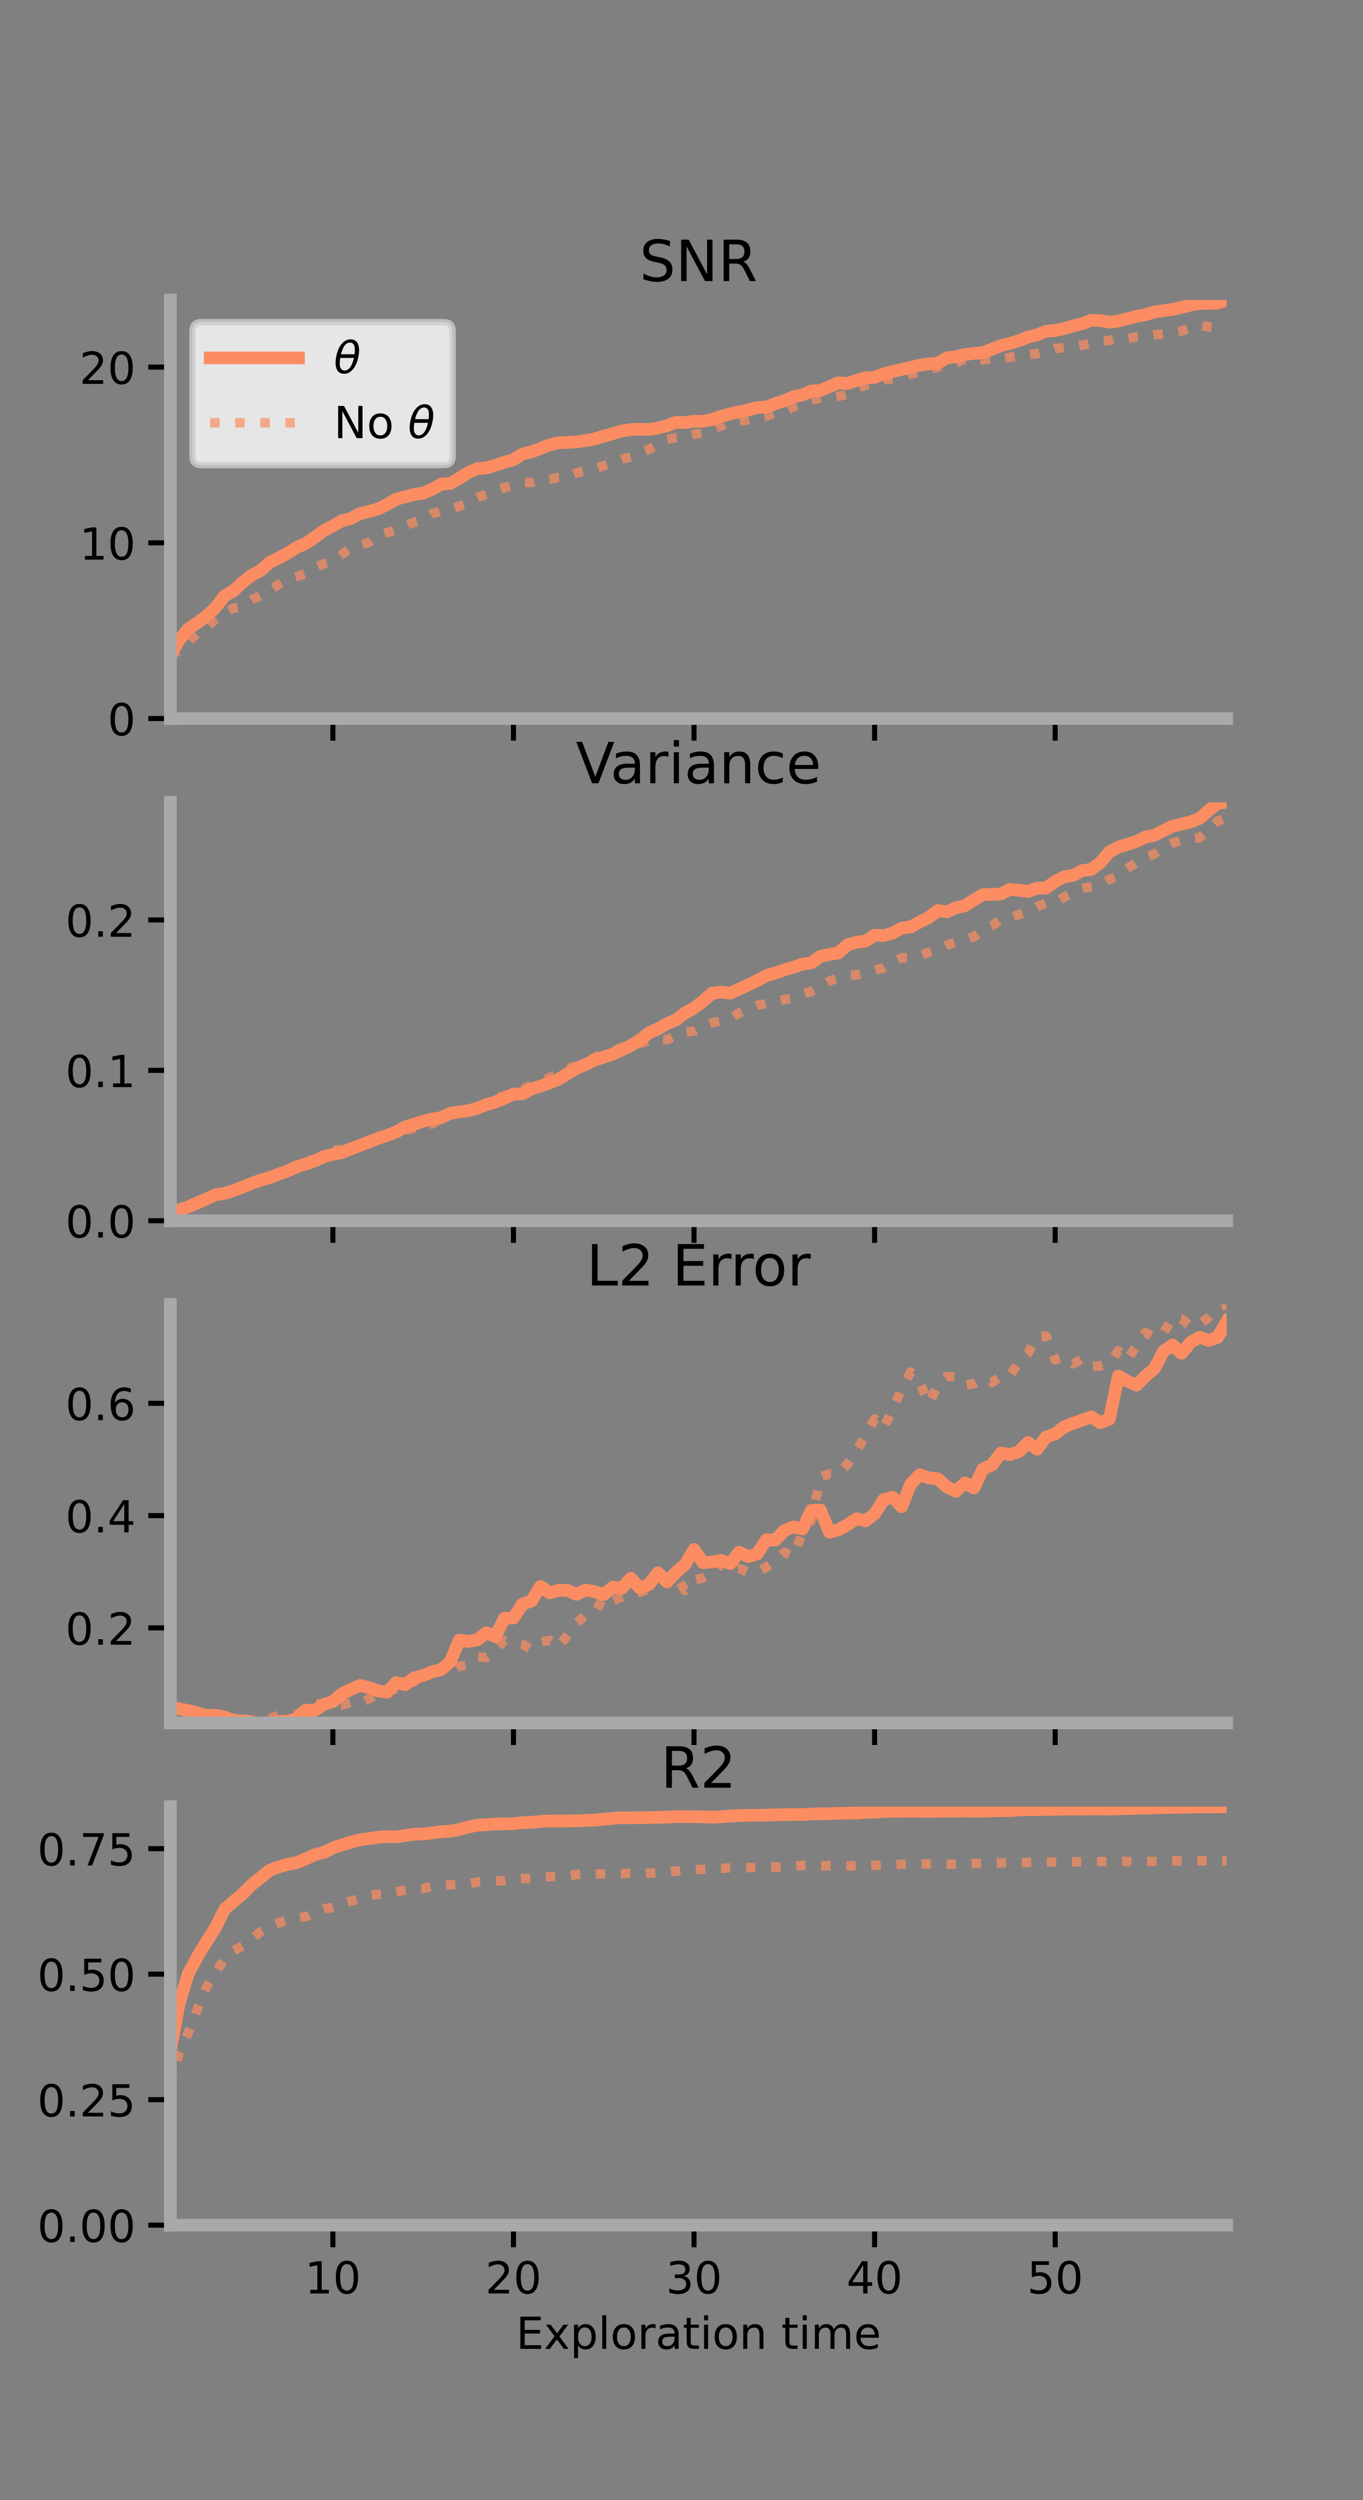 <?xml version="1.0" encoding="utf-8" standalone="no"?>
<!DOCTYPE svg PUBLIC "-//W3C//DTD SVG 1.1//EN"
  "http://www.w3.org/Graphics/SVG/1.1/DTD/svg11.dtd">
<!-- Created with matplotlib (https://matplotlib.org/) -->
<svg height="396pt" version="1.1" viewBox="0 0 216 396" width="216pt" xmlns="http://www.w3.org/2000/svg" xmlns:xlink="http://www.w3.org/1999/xlink">
 <rect x="0" y="0" width="216" height="396" fill="#808080" stroke="none"/>
 <defs>
  <style type="text/css">*{stroke-linecap:butt;stroke-linejoin:round;}</style>
 </defs>
 <g id="figure_1">
  <g id="patch_1">
   <path d="M 0 396 
L 216 396 
L 216 0 
L 0 0 
z
" style="fill:none;"/>
  </g>
  <g id="axes_1">
   <g id="patch_2">
    <path d="M 27 113.807 
L 194.4 113.807 
L 194.4 47.52 
L 27 47.52 
z
" style="fill:none;"/>
   </g>
   <g id="matplotlib.axis_1">
    <g id="xtick_1">
     <g id="line2d_1">
      <defs>
       <path d="M 0 0 
L 0 3.5 
" id="m8359ed1a16" style="stroke:#000000;stroke-width:0.8;"/>
      </defs>
      <g>
       <use style="stroke:#000000;stroke-width:0.8;" x="52.754" xlink:href="#m8359ed1a16" y="113.807"/>
      </g>
     </g>
    </g>
    <g id="xtick_2">
     <g id="line2d_2">
      <g>
       <use style="stroke:#000000;stroke-width:0.8;" x="81.369" xlink:href="#m8359ed1a16" y="113.807"/>
      </g>
     </g>
    </g>
    <g id="xtick_3">
     <g id="line2d_3">
      <g>
       <use style="stroke:#000000;stroke-width:0.8;" x="109.985" xlink:href="#m8359ed1a16" y="113.807"/>
      </g>
     </g>
    </g>
    <g id="xtick_4">
     <g id="line2d_4">
      <g>
       <use style="stroke:#000000;stroke-width:0.8;" x="138.6" xlink:href="#m8359ed1a16" y="113.807"/>
      </g>
     </g>
    </g>
    <g id="xtick_5">
     <g id="line2d_5">
      <g>
       <use style="stroke:#000000;stroke-width:0.8;" x="167.216" xlink:href="#m8359ed1a16" y="113.807"/>
      </g>
     </g>
    </g>
   </g>
   <g id="matplotlib.axis_2">
    <g id="ytick_1">
     <g id="line2d_6">
      <defs>
       <path d="M 0 0 
L -3.5 0 
" id="m754ce9cffb" style="stroke:#000000;stroke-width:0.8;"/>
      </defs>
      <g>
       <use style="stroke:#000000;stroke-width:0.8;" x="27" xlink:href="#m754ce9cffb" y="113.807"/>
      </g>
     </g>
     <g id="text_1">
      <!-- 0 -->
      <g transform="translate(17.046 116.466)scale(0.07 -0.07)">
       <defs>
        <path d="M 31.781 66.406 
Q 24.172 66.406 20.328 58.906 
Q 16.5 51.422 16.5 36.375 
Q 16.5 21.391 20.328 13.891 
Q 24.172 6.391 31.781 6.391 
Q 39.453 6.391 43.281 13.891 
Q 47.125 21.391 47.125 36.375 
Q 47.125 51.422 43.281 58.906 
Q 39.453 66.406 31.781 66.406 
z
M 31.781 74.219 
Q 44.047 74.219 50.516 64.516 
Q 56.984 54.828 56.984 36.375 
Q 56.984 17.969 50.516 8.266 
Q 44.047 -1.422 31.781 -1.422 
Q 19.531 -1.422 13.062 8.266 
Q 6.594 17.969 6.594 36.375 
Q 6.594 54.828 13.062 64.516 
Q 19.531 74.219 31.781 74.219 
z
" id="DejaVuSans-48"/>
       </defs>
       <use xlink:href="#DejaVuSans-48"/>
      </g>
     </g>
    </g>
    <g id="ytick_2">
     <g id="line2d_7">
      <g>
       <use style="stroke:#000000;stroke-width:0.8;" x="27" xlink:href="#m754ce9cffb" y="85.975"/>
      </g>
     </g>
     <g id="text_2">
      <!-- 10 -->
      <g transform="translate(12.592 88.634)scale(0.07 -0.07)">
       <defs>
        <path d="M 12.406 8.297 
L 28.516 8.297 
L 28.516 63.922 
L 10.984 60.406 
L 10.984 69.391 
L 28.422 72.906 
L 38.281 72.906 
L 38.281 8.297 
L 54.391 8.297 
L 54.391 0 
L 12.406 0 
z
" id="DejaVuSans-49"/>
       </defs>
       <use xlink:href="#DejaVuSans-49"/>
       <use x="63.623" xlink:href="#DejaVuSans-48"/>
      </g>
     </g>
    </g>
    <g id="ytick_3">
     <g id="line2d_8">
      <g>
       <use style="stroke:#000000;stroke-width:0.8;" x="27" xlink:href="#m754ce9cffb" y="58.143"/>
      </g>
     </g>
     <g id="text_3">
      <!-- 20 -->
      <g transform="translate(12.592 60.802)scale(0.07 -0.07)">
       <defs>
        <path d="M 19.188 8.297 
L 53.609 8.297 
L 53.609 0 
L 7.328 0 
L 7.328 8.297 
Q 12.938 14.109 22.625 23.891 
Q 32.328 33.688 34.812 36.531 
Q 39.547 41.844 41.422 45.531 
Q 43.312 49.219 43.312 52.781 
Q 43.312 58.594 39.234 62.25 
Q 35.156 65.922 28.609 65.922 
Q 23.969 65.922 18.812 64.312 
Q 13.672 62.703 7.812 59.422 
L 7.812 69.391 
Q 13.766 71.781 18.938 73 
Q 24.125 74.219 28.422 74.219 
Q 39.75 74.219 46.484 68.547 
Q 53.219 62.891 53.219 53.422 
Q 53.219 48.922 51.531 44.891 
Q 49.859 40.875 45.406 35.406 
Q 44.188 33.984 37.641 27.219 
Q 31.109 20.453 19.188 8.297 
z
" id="DejaVuSans-50"/>
       </defs>
       <use xlink:href="#DejaVuSans-50"/>
       <use x="63.623" xlink:href="#DejaVuSans-48"/>
      </g>
     </g>
    </g>
   </g>
   <g id="line2d_9">
    <path clip-path="url(#pb61bbe3cf4)" d="M 27 103.802 
L 28.431 101.343 
L 29.862 99.589 
L 31.292 98.637 
L 32.723 97.565 
L 34.154 96.25 
L 35.585 94.384 
L 37.015 93.563 
L 38.446 92.224 
L 39.877 91.12 
L 41.308 90.362 
L 42.739 89.077 
L 44.169 88.369 
L 45.6 87.611 
L 47.031 86.695 
L 48.462 86.086 
L 49.892 85.097 
L 51.323 84.039 
L 52.754 83.286 
L 54.185 82.488 
L 55.615 82.12 
L 57.046 81.348 
L 58.477 81.007 
L 59.908 80.606 
L 61.339 79.906 
L 62.769 79.069 
L 64.2 78.705 
L 65.631 78.297 
L 67.062 78.112 
L 68.492 77.496 
L 69.923 76.676 
L 71.354 76.575 
L 72.785 75.76 
L 74.215 74.845 
L 75.646 74.234 
L 77.077 74.125 
L 78.508 73.685 
L 79.938 73.22 
L 81.369 72.8 
L 82.8 71.913 
L 84.231 71.568 
L 85.661 71.021 
L 87.092 70.456 
L 88.523 70.127 
L 89.954 70.071 
L 91.385 69.987 
L 92.815 69.786 
L 94.246 69.519 
L 95.677 69.076 
L 97.108 68.68 
L 98.539 68.258 
L 99.969 68.043 
L 101.4 67.984 
L 102.831 68.039 
L 104.262 67.788 
L 105.692 67.431 
L 107.123 66.892 
L 108.554 66.927 
L 109.985 66.716 
L 111.415 66.723 
L 112.846 66.455 
L 114.277 65.942 
L 115.708 65.538 
L 117.138 65.237 
L 118.569 64.938 
L 120 64.542 
L 121.431 64.474 
L 122.861 63.938 
L 124.292 63.459 
L 125.723 62.849 
L 127.154 62.553 
L 128.585 61.927 
L 130.016 61.859 
L 131.446 61.234 
L 132.877 60.621 
L 134.308 60.746 
L 135.738 60.23 
L 137.169 59.834 
L 138.6 59.781 
L 140.031 59.209 
L 141.461 58.856 
L 142.892 58.51 
L 144.323 58.184 
L 145.754 57.843 
L 147.184 57.632 
L 148.615 57.531 
L 150.046 56.672 
L 151.477 56.515 
L 152.907 56.142 
L 154.338 55.971 
L 155.769 55.869 
L 157.2 55.307 
L 158.631 54.745 
L 160.061 54.385 
L 161.492 53.943 
L 162.923 53.385 
L 164.354 53.038 
L 165.784 52.462 
L 167.215 52.355 
L 168.646 52.053 
L 170.077 51.615 
L 171.507 51.26 
L 172.938 50.732 
L 174.369 50.77 
L 175.8 51.035 
L 177.231 50.84 
L 178.661 50.5 
L 180.092 50.094 
L 181.523 49.851 
L 182.954 49.404 
L 184.384 49.219 
L 185.815 49.006 
L 187.246 48.679 
L 188.677 48.325 
L 190.108 48.069 
L 191.538 48.059 
L 192.969 47.992 
L 194.4 47.52 
" style="fill:none;stroke:#fc8d62;stroke-linecap:square;stroke-width:2;"/>
   </g>
   <g id="line2d_10">
    <path clip-path="url(#pb61bbe3cf4)" d="M 27 104.011 
L 28.431 102.833 
L 29.862 101.774 
L 31.292 100.152 
L 32.723 99.377 
L 34.154 98.065 
L 35.585 96.942 
L 37.015 96.334 
L 38.446 96.04 
L 39.877 95.029 
L 41.308 94.298 
L 42.739 93.454 
L 44.169 92.549 
L 45.6 91.671 
L 47.031 91.306 
L 48.462 90.823 
L 49.892 89.905 
L 51.323 89.295 
L 52.754 88.883 
L 54.185 87.807 
L 55.615 86.779 
L 57.046 86.354 
L 58.477 85.907 
L 59.908 84.783 
L 61.339 84.365 
L 62.769 83.919 
L 64.2 83.294 
L 65.631 82.723 
L 67.062 82.35 
L 68.492 81.366 
L 69.923 80.964 
L 71.354 80.649 
L 72.785 80.174 
L 74.215 79.749 
L 75.646 78.797 
L 77.077 78.297 
L 78.508 77.652 
L 79.938 77.239 
L 81.369 76.85 
L 82.8 76.432 
L 84.231 76.419 
L 85.661 75.959 
L 87.092 75.899 
L 88.523 75.613 
L 89.954 75.556 
L 91.385 74.883 
L 92.815 74.634 
L 94.246 74.242 
L 95.677 73.75 
L 97.108 73.227 
L 98.539 72.703 
L 99.969 72.371 
L 101.4 71.73 
L 102.831 71.163 
L 104.262 70.346 
L 105.692 69.583 
L 107.123 69.337 
L 108.554 69.152 
L 109.985 68.8 
L 111.415 68.579 
L 112.846 68.112 
L 114.277 67.442 
L 115.708 66.815 
L 117.138 66.685 
L 118.569 66.513 
L 120 66.216 
L 121.431 65.909 
L 122.861 65.421 
L 124.292 65.117 
L 125.723 64.42 
L 127.154 63.98 
L 128.585 63.414 
L 130.016 63.019 
L 131.446 62.997 
L 132.877 62.786 
L 134.308 62.383 
L 135.738 61.547 
L 137.169 61 
L 138.6 60.711 
L 140.031 60.132 
L 141.461 60.082 
L 142.892 59.825 
L 144.323 59.278 
L 145.754 58.877 
L 147.184 58.534 
L 148.615 58.155 
L 150.046 57.816 
L 151.477 57.479 
L 152.907 56.913 
L 154.338 56.812 
L 155.769 57.008 
L 157.2 56.775 
L 158.631 56.935 
L 160.061 56.582 
L 161.492 56.335 
L 162.923 56.181 
L 164.354 55.996 
L 165.784 55.684 
L 167.215 55.198 
L 168.646 55.042 
L 170.077 54.969 
L 171.507 54.652 
L 172.938 54.413 
L 174.369 54.046 
L 175.8 53.926 
L 177.231 53.578 
L 178.661 53.636 
L 180.092 53.354 
L 181.523 53.309 
L 182.954 53.02 
L 184.384 52.882 
L 185.815 52.646 
L 187.246 52.421 
L 188.677 51.951 
L 190.108 51.523 
L 191.538 51.767 
L 192.969 51.857 
L 194.4 51.597 
" style="fill:none;stroke:#fc8d62;stroke-dasharray:1.5,2.475;stroke-dashoffset:0;stroke-opacity:0.7;stroke-width:1.5;"/>
   </g>
   <g id="patch_3">
    <path d="M 27 113.807 
L 27 47.52 
" style="fill:none;stroke:#a9a9a9;stroke-linecap:square;stroke-linejoin:miter;stroke-width:2;"/>
   </g>
   <g id="patch_4">
    <path d="M 194.4 113.807 
L 194.4 47.52 
" style="fill:none;"/>
   </g>
   <g id="patch_5">
    <path d="M 27 113.807 
L 194.4 113.807 
" style="fill:none;stroke:#a9a9a9;stroke-linecap:square;stroke-linejoin:miter;stroke-width:2;"/>
   </g>
   <g id="patch_6">
    <path d="M 27 47.52 
L 194.4 47.52 
" style="fill:none;"/>
   </g>
   <g id="text_4">
    <!-- SNR -->
    <g transform="translate(101.35 44.52)scale(0.09 -0.09)">
     <defs>
      <path d="M 53.516 70.516 
L 53.516 60.891 
Q 47.906 63.578 42.922 64.891 
Q 37.938 66.219 33.297 66.219 
Q 25.25 66.219 20.875 63.094 
Q 16.5 59.969 16.5 54.203 
Q 16.5 49.359 19.406 46.891 
Q 22.312 44.438 30.422 42.922 
L 36.375 41.703 
Q 47.406 39.594 52.656 34.297 
Q 57.906 29 57.906 20.125 
Q 57.906 9.516 50.797 4.047 
Q 43.703 -1.422 29.984 -1.422 
Q 24.812 -1.422 18.969 -0.25 
Q 13.141 0.922 6.891 3.219 
L 6.891 13.375 
Q 12.891 10.016 18.656 8.297 
Q 24.422 6.594 29.984 6.594 
Q 38.422 6.594 43.016 9.906 
Q 47.609 13.234 47.609 19.391 
Q 47.609 24.75 44.312 27.781 
Q 41.016 30.812 33.5 32.328 
L 27.484 33.5 
Q 16.453 35.688 11.516 40.375 
Q 6.594 45.062 6.594 53.422 
Q 6.594 63.094 13.406 68.656 
Q 20.219 74.219 32.172 74.219 
Q 37.312 74.219 42.625 73.281 
Q 47.953 72.359 53.516 70.516 
z
" id="DejaVuSans-83"/>
      <path d="M 9.812 72.906 
L 23.094 72.906 
L 55.422 11.922 
L 55.422 72.906 
L 64.984 72.906 
L 64.984 0 
L 51.703 0 
L 19.391 60.984 
L 19.391 0 
L 9.812 0 
z
" id="DejaVuSans-78"/>
      <path d="M 44.391 34.188 
Q 47.562 33.109 50.562 29.594 
Q 53.562 26.078 56.594 19.922 
L 66.609 0 
L 56 0 
L 46.688 18.703 
Q 43.062 26.031 39.672 28.422 
Q 36.281 30.812 30.422 30.812 
L 19.672 30.812 
L 19.672 0 
L 9.812 0 
L 9.812 72.906 
L 32.078 72.906 
Q 44.578 72.906 50.734 67.672 
Q 56.891 62.453 56.891 51.906 
Q 56.891 45.016 53.688 40.469 
Q 50.484 35.938 44.391 34.188 
z
M 19.672 64.797 
L 19.672 38.922 
L 32.078 38.922 
Q 39.203 38.922 42.844 42.219 
Q 46.484 45.516 46.484 51.906 
Q 46.484 58.297 42.844 61.547 
Q 39.203 64.797 32.078 64.797 
z
" id="DejaVuSans-82"/>
     </defs>
     <use xlink:href="#DejaVuSans-83"/>
     <use x="63.477" xlink:href="#DejaVuSans-78"/>
     <use x="138.281" xlink:href="#DejaVuSans-82"/>
    </g>
   </g>
   <g id="legend_1">
    <g id="patch_7">
     <path d="M 31.9 73.669 
L 70.33 73.669 
Q 71.73 73.669 71.73 72.269 
L 71.73 52.42 
Q 71.73 51.02 70.33 51.02 
L 31.9 51.02 
Q 30.5 51.02 30.5 52.42 
L 30.5 72.269 
Q 30.5 73.669 31.9 73.669 
z
" style="fill:#ffffff;opacity:0.8;stroke:#cccccc;stroke-linejoin:miter;"/>
    </g>
    <g id="line2d_11">
     <path d="M 33.3 56.689 
L 47.3 56.689 
" style="fill:none;stroke:#fc8d62;stroke-linecap:square;stroke-width:2;"/>
    </g>
    <g id="line2d_12"/>
    <g id="text_5">
     <!-- $\theta$ -->
     <g transform="translate(52.9 59.139)scale(0.07 -0.07)">
      <defs>
       <path d="M 45.516 34.672 
L 14.453 34.672 
Q 12.359 20.062 14.5 13.875 
Q 17.188 6.25 24.469 6.25 
Q 31.781 6.25 37.359 13.922 
Q 42.234 20.656 45.516 34.672 
z
M 47.016 42.969 
Q 48.344 56.844 46.625 61.719 
Q 43.953 69.438 36.766 69.438 
Q 29.297 69.438 23.828 61.812 
Q 19.531 55.672 16.156 42.969 
z
M 38.188 76.766 
Q 49.906 76.766 54.594 66.406 
Q 59.281 56.109 55.719 37.844 
Q 52.203 19.625 43.453 9.281 
Q 34.766 -1.125 23.047 -1.125 
Q 11.281 -1.125 6.641 9.281 
Q 2 19.625 5.516 37.844 
Q 9.078 56.109 17.719 66.406 
Q 26.422 76.766 38.188 76.766 
z
" id="DejaVuSans-Oblique-952"/>
      </defs>
      <use transform="translate(0 0.234)" xlink:href="#DejaVuSans-Oblique-952"/>
     </g>
    </g>
    <g id="line2d_13">
     <path d="M 33.3 66.964 
L 47.3 66.964 
" style="fill:none;stroke:#fc8d62;stroke-dasharray:1.5,2.475;stroke-dashoffset:0;stroke-opacity:0.7;stroke-width:1.5;"/>
    </g>
    <g id="line2d_14"/>
    <g id="text_6">
     <!-- No $\theta$ -->
     <g transform="translate(52.9 69.414)scale(0.07 -0.07)">
      <defs>
       <path d="M 30.609 48.391 
Q 23.391 48.391 19.188 42.75 
Q 14.984 37.109 14.984 27.297 
Q 14.984 17.484 19.156 11.844 
Q 23.344 6.203 30.609 6.203 
Q 37.797 6.203 41.984 11.859 
Q 46.188 17.531 46.188 27.297 
Q 46.188 37.016 41.984 42.703 
Q 37.797 48.391 30.609 48.391 
z
M 30.609 56 
Q 42.328 56 49.016 48.375 
Q 55.719 40.766 55.719 27.297 
Q 55.719 13.875 49.016 6.219 
Q 42.328 -1.422 30.609 -1.422 
Q 18.844 -1.422 12.172 6.219 
Q 5.516 13.875 5.516 27.297 
Q 5.516 40.766 12.172 48.375 
Q 18.844 56 30.609 56 
z
" id="DejaVuSans-111"/>
       <path id="DejaVuSans-32"/>
      </defs>
      <use transform="translate(0 0.234)" xlink:href="#DejaVuSans-78"/>
      <use transform="translate(74.805 0.234)" xlink:href="#DejaVuSans-111"/>
      <use transform="translate(135.986 0.234)" xlink:href="#DejaVuSans-32"/>
      <use transform="translate(167.773 0.234)" xlink:href="#DejaVuSans-Oblique-952"/>
     </g>
    </g>
   </g>
  </g>
  <g id="axes_2">
   <g id="patch_8">
    <path d="M 27 193.351 
L 194.4 193.351 
L 194.4 127.064 
L 27 127.064 
z
" style="fill:none;"/>
   </g>
   <g id="matplotlib.axis_3">
    <g id="xtick_6">
     <g id="line2d_15">
      <g>
       <use style="stroke:#000000;stroke-width:0.8;" x="52.754" xlink:href="#m8359ed1a16" y="193.351"/>
      </g>
     </g>
    </g>
    <g id="xtick_7">
     <g id="line2d_16">
      <g>
       <use style="stroke:#000000;stroke-width:0.8;" x="81.369" xlink:href="#m8359ed1a16" y="193.351"/>
      </g>
     </g>
    </g>
    <g id="xtick_8">
     <g id="line2d_17">
      <g>
       <use style="stroke:#000000;stroke-width:0.8;" x="109.985" xlink:href="#m8359ed1a16" y="193.351"/>
      </g>
     </g>
    </g>
    <g id="xtick_9">
     <g id="line2d_18">
      <g>
       <use style="stroke:#000000;stroke-width:0.8;" x="138.6" xlink:href="#m8359ed1a16" y="193.351"/>
      </g>
     </g>
    </g>
    <g id="xtick_10">
     <g id="line2d_19">
      <g>
       <use style="stroke:#000000;stroke-width:0.8;" x="167.216" xlink:href="#m8359ed1a16" y="193.351"/>
      </g>
     </g>
    </g>
   </g>
   <g id="matplotlib.axis_4">
    <g id="ytick_4">
     <g id="line2d_20">
      <g>
       <use style="stroke:#000000;stroke-width:0.8;" x="27" xlink:href="#m754ce9cffb" y="193.351"/>
      </g>
     </g>
     <g id="text_7">
      <!-- 0.0 -->
      <g transform="translate(10.368 196.011)scale(0.07 -0.07)">
       <defs>
        <path d="M 10.688 12.406 
L 21 12.406 
L 21 0 
L 10.688 0 
z
" id="DejaVuSans-46"/>
       </defs>
       <use xlink:href="#DejaVuSans-48"/>
       <use x="63.623" xlink:href="#DejaVuSans-46"/>
       <use x="95.41" xlink:href="#DejaVuSans-48"/>
      </g>
     </g>
    </g>
    <g id="ytick_5">
     <g id="line2d_21">
      <g>
       <use style="stroke:#000000;stroke-width:0.8;" x="27" xlink:href="#m754ce9cffb" y="169.53"/>
      </g>
     </g>
     <g id="text_8">
      <!-- 0.1 -->
      <g transform="translate(10.368 172.19)scale(0.07 -0.07)">
       <use xlink:href="#DejaVuSans-48"/>
       <use x="63.623" xlink:href="#DejaVuSans-46"/>
       <use x="95.41" xlink:href="#DejaVuSans-49"/>
      </g>
     </g>
    </g>
    <g id="ytick_6">
     <g id="line2d_22">
      <g>
       <use style="stroke:#000000;stroke-width:0.8;" x="27" xlink:href="#m754ce9cffb" y="145.709"/>
      </g>
     </g>
     <g id="text_9">
      <!-- 0.2 -->
      <g transform="translate(10.368 148.369)scale(0.07 -0.07)">
       <use xlink:href="#DejaVuSans-48"/>
       <use x="63.623" xlink:href="#DejaVuSans-46"/>
       <use x="95.41" xlink:href="#DejaVuSans-50"/>
      </g>
     </g>
    </g>
   </g>
   <g id="line2d_23">
    <path clip-path="url(#p74a02e0eb1)" d="M 27 192.206 
L 28.431 191.628 
L 29.862 191.137 
L 31.292 190.516 
L 32.723 189.893 
L 34.154 189.224 
L 35.585 189.012 
L 37.015 188.576 
L 38.446 188.006 
L 39.877 187.44 
L 41.308 186.915 
L 42.739 186.523 
L 44.169 185.977 
L 45.6 185.449 
L 47.031 184.82 
L 48.462 184.348 
L 49.892 183.869 
L 51.323 183.188 
L 52.754 182.842 
L 54.185 182.55 
L 55.615 181.948 
L 57.046 181.436 
L 58.477 180.859 
L 59.908 180.314 
L 61.339 179.834 
L 62.769 179.302 
L 64.2 178.499 
L 65.631 178.072 
L 67.062 177.583 
L 68.492 177.249 
L 69.923 177.013 
L 71.354 176.335 
L 72.785 176.115 
L 74.215 175.934 
L 75.646 175.53 
L 77.077 174.958 
L 78.508 174.544 
L 79.938 173.968 
L 81.369 173.291 
L 82.8 173.237 
L 84.231 172.471 
L 85.661 172.024 
L 87.092 171.517 
L 88.523 170.948 
L 89.954 170.037 
L 91.385 169.212 
L 92.815 168.603 
L 94.246 167.892 
L 95.677 167.441 
L 97.108 166.952 
L 98.539 166.286 
L 99.969 165.594 
L 101.4 164.765 
L 102.831 163.608 
L 104.262 162.943 
L 105.692 162.136 
L 107.123 161.538 
L 108.554 160.445 
L 109.985 159.666 
L 111.415 158.583 
L 112.846 157.297 
L 114.277 157.147 
L 115.708 157.297 
L 117.138 156.659 
L 118.569 156.011 
L 120 155.31 
L 121.431 154.536 
L 122.861 154.121 
L 124.292 153.617 
L 125.723 153.21 
L 127.154 152.712 
L 128.585 152.496 
L 130.016 151.461 
L 131.446 151.169 
L 132.877 150.924 
L 134.308 149.648 
L 135.738 149.244 
L 137.169 149.053 
L 138.6 148.11 
L 140.031 148.208 
L 141.461 147.776 
L 142.892 147.001 
L 144.323 146.819 
L 145.754 146.018 
L 147.184 145.32 
L 148.615 144.202 
L 150.046 144.429 
L 151.477 143.785 
L 152.907 143.458 
L 154.338 142.544 
L 155.769 141.689 
L 157.2 141.669 
L 158.631 141.582 
L 160.061 140.864 
L 161.492 141.016 
L 162.923 141.192 
L 164.354 140.668 
L 165.784 140.651 
L 167.215 139.612 
L 168.646 138.87 
L 170.077 138.645 
L 171.507 137.884 
L 172.938 137.717 
L 174.369 136.641 
L 175.8 134.926 
L 177.231 134.164 
L 178.661 133.737 
L 180.092 133.274 
L 181.523 132.588 
L 182.954 132.291 
L 184.384 131.556 
L 185.815 130.867 
L 187.246 130.533 
L 188.677 130.172 
L 190.108 129.633 
L 191.538 128.369 
L 192.969 127.222 
L 194.4 127.064 
" style="fill:none;stroke:#fc8d62;stroke-linecap:square;stroke-width:2;"/>
   </g>
   <g id="line2d_24">
    <path clip-path="url(#p74a02e0eb1)" d="M 27 192.184 
L 28.431 191.624 
L 29.862 190.996 
L 31.292 190.512 
L 32.723 190.048 
L 34.154 189.536 
L 35.585 189.011 
L 37.015 188.576 
L 38.446 187.852 
L 39.877 187.418 
L 41.308 186.933 
L 42.739 186.331 
L 44.169 185.85 
L 45.6 185.448 
L 47.031 184.7 
L 48.462 183.891 
L 49.892 183.644 
L 51.323 182.912 
L 52.754 182.183 
L 54.185 182.06 
L 55.615 181.588 
L 57.046 181.228 
L 58.477 180.788 
L 59.908 180.61 
L 61.339 179.815 
L 62.769 179.508 
L 64.2 179.048 
L 65.631 178.688 
L 67.062 178.018 
L 68.492 178.024 
L 69.923 177.192 
L 71.354 176.699 
L 72.785 176.149 
L 74.215 175.465 
L 75.646 175.3 
L 77.077 174.721 
L 78.508 173.957 
L 79.938 173.521 
L 81.369 173.003 
L 82.8 172.576 
L 84.231 171.848 
L 85.661 171.386 
L 87.092 170.658 
L 88.523 170 
L 89.954 169.156 
L 91.385 168.842 
L 92.815 168.292 
L 94.246 167.432 
L 95.677 166.928 
L 97.108 166.489 
L 98.539 165.898 
L 99.969 165.611 
L 101.4 165.266 
L 102.831 164.817 
L 104.262 164.566 
L 105.692 164.659 
L 107.123 164.098 
L 108.554 163.467 
L 109.985 163.326 
L 111.415 162.503 
L 112.846 162.003 
L 114.277 161.694 
L 115.708 161.388 
L 117.138 160.43 
L 118.569 159.811 
L 120 159.23 
L 121.431 158.975 
L 122.861 158.595 
L 124.292 158.321 
L 125.723 158.049 
L 127.154 157.49 
L 128.585 157.014 
L 130.016 156.306 
L 131.446 155.384 
L 132.877 154.875 
L 134.308 154.461 
L 135.738 154.42 
L 137.169 154.092 
L 138.6 153.657 
L 140.031 153.277 
L 141.461 152.332 
L 142.892 151.718 
L 144.323 151.683 
L 145.754 151.346 
L 147.184 150.826 
L 148.615 150.491 
L 150.046 149.703 
L 151.477 149.193 
L 152.907 148.921 
L 154.338 148.347 
L 155.769 147.254 
L 157.2 146.64 
L 158.631 145.609 
L 160.061 145.414 
L 161.492 144.846 
L 162.923 144.408 
L 164.354 143.581 
L 165.784 143.052 
L 167.215 142.954 
L 168.646 142.081 
L 170.077 141.354 
L 171.507 140.745 
L 172.938 140.425 
L 174.369 140.229 
L 175.8 139.274 
L 177.231 138.77 
L 178.661 137.545 
L 180.092 136.629 
L 181.523 135.801 
L 182.954 135.256 
L 184.384 134.166 
L 185.815 133.506 
L 187.246 133.11 
L 188.677 132.822 
L 190.108 132.691 
L 191.538 131.362 
L 192.969 130.057 
L 194.4 129.547 
" style="fill:none;stroke:#fc8d62;stroke-dasharray:1.5,2.475;stroke-dashoffset:0;stroke-opacity:0.7;stroke-width:1.5;"/>
   </g>
   <g id="patch_9">
    <path d="M 27 193.351 
L 27 127.064 
" style="fill:none;stroke:#a9a9a9;stroke-linecap:square;stroke-linejoin:miter;stroke-width:2;"/>
   </g>
   <g id="patch_10">
    <path d="M 194.4 193.351 
L 194.4 127.064 
" style="fill:none;"/>
   </g>
   <g id="patch_11">
    <path d="M 27 193.351 
L 194.4 193.351 
" style="fill:none;stroke:#a9a9a9;stroke-linecap:square;stroke-linejoin:miter;stroke-width:2;"/>
   </g>
   <g id="patch_12">
    <path d="M 27 127.064 
L 194.4 127.064 
" style="fill:none;"/>
   </g>
   <g id="text_10">
    <!-- Variance -->
    <g transform="translate(91.26 124.064)scale(0.09 -0.09)">
     <defs>
      <path d="M 28.609 0 
L 0.781 72.906 
L 11.078 72.906 
L 34.188 11.531 
L 57.328 72.906 
L 67.578 72.906 
L 39.797 0 
z
" id="DejaVuSans-86"/>
      <path d="M 34.281 27.484 
Q 23.391 27.484 19.188 25 
Q 14.984 22.516 14.984 16.5 
Q 14.984 11.719 18.141 8.906 
Q 21.297 6.109 26.703 6.109 
Q 34.188 6.109 38.703 11.406 
Q 43.219 16.703 43.219 25.484 
L 43.219 27.484 
z
M 52.203 31.203 
L 52.203 0 
L 43.219 0 
L 43.219 8.297 
Q 40.141 3.328 35.547 0.953 
Q 30.953 -1.422 24.312 -1.422 
Q 15.922 -1.422 10.953 3.297 
Q 6 8.016 6 15.922 
Q 6 25.141 12.172 29.828 
Q 18.359 34.516 30.609 34.516 
L 43.219 34.516 
L 43.219 35.406 
Q 43.219 41.609 39.141 45 
Q 35.062 48.391 27.688 48.391 
Q 23 48.391 18.547 47.266 
Q 14.109 46.141 10.016 43.891 
L 10.016 52.203 
Q 14.938 54.109 19.578 55.047 
Q 24.219 56 28.609 56 
Q 40.484 56 46.344 49.844 
Q 52.203 43.703 52.203 31.203 
z
" id="DejaVuSans-97"/>
      <path d="M 41.109 46.297 
Q 39.594 47.172 37.812 47.578 
Q 36.031 48 33.891 48 
Q 26.266 48 22.188 43.047 
Q 18.109 38.094 18.109 28.812 
L 18.109 0 
L 9.078 0 
L 9.078 54.688 
L 18.109 54.688 
L 18.109 46.188 
Q 20.953 51.172 25.484 53.578 
Q 30.031 56 36.531 56 
Q 37.453 56 38.578 55.875 
Q 39.703 55.766 41.062 55.516 
z
" id="DejaVuSans-114"/>
      <path d="M 9.422 54.688 
L 18.406 54.688 
L 18.406 0 
L 9.422 0 
z
M 9.422 75.984 
L 18.406 75.984 
L 18.406 64.594 
L 9.422 64.594 
z
" id="DejaVuSans-105"/>
      <path d="M 54.891 33.016 
L 54.891 0 
L 45.906 0 
L 45.906 32.719 
Q 45.906 40.484 42.875 44.328 
Q 39.844 48.188 33.797 48.188 
Q 26.516 48.188 22.312 43.547 
Q 18.109 38.922 18.109 30.906 
L 18.109 0 
L 9.078 0 
L 9.078 54.688 
L 18.109 54.688 
L 18.109 46.188 
Q 21.344 51.125 25.703 53.562 
Q 30.078 56 35.797 56 
Q 45.219 56 50.047 50.172 
Q 54.891 44.344 54.891 33.016 
z
" id="DejaVuSans-110"/>
      <path d="M 48.781 52.594 
L 48.781 44.188 
Q 44.969 46.297 41.141 47.344 
Q 37.312 48.391 33.406 48.391 
Q 24.656 48.391 19.812 42.844 
Q 14.984 37.312 14.984 27.297 
Q 14.984 17.281 19.812 11.734 
Q 24.656 6.203 33.406 6.203 
Q 37.312 6.203 41.141 7.25 
Q 44.969 8.297 48.781 10.406 
L 48.781 2.094 
Q 45.016 0.344 40.984 -0.531 
Q 36.969 -1.422 32.422 -1.422 
Q 20.062 -1.422 12.781 6.344 
Q 5.516 14.109 5.516 27.297 
Q 5.516 40.672 12.859 48.328 
Q 20.219 56 33.016 56 
Q 37.156 56 41.109 55.141 
Q 45.062 54.297 48.781 52.594 
z
" id="DejaVuSans-99"/>
      <path d="M 56.203 29.594 
L 56.203 25.203 
L 14.891 25.203 
Q 15.484 15.922 20.484 11.062 
Q 25.484 6.203 34.422 6.203 
Q 39.594 6.203 44.453 7.469 
Q 49.312 8.734 54.109 11.281 
L 54.109 2.781 
Q 49.266 0.734 44.188 -0.344 
Q 39.109 -1.422 33.891 -1.422 
Q 20.797 -1.422 13.156 6.188 
Q 5.516 13.812 5.516 26.812 
Q 5.516 40.234 12.766 48.109 
Q 20.016 56 32.328 56 
Q 43.359 56 49.781 48.891 
Q 56.203 41.797 56.203 29.594 
z
M 47.219 32.234 
Q 47.125 39.594 43.094 43.984 
Q 39.062 48.391 32.422 48.391 
Q 24.906 48.391 20.391 44.141 
Q 15.875 39.891 15.188 32.172 
z
" id="DejaVuSans-101"/>
     </defs>
     <use xlink:href="#DejaVuSans-86"/>
     <use x="60.658" xlink:href="#DejaVuSans-97"/>
     <use x="121.938" xlink:href="#DejaVuSans-114"/>
     <use x="163.051" xlink:href="#DejaVuSans-105"/>
     <use x="190.834" xlink:href="#DejaVuSans-97"/>
     <use x="252.113" xlink:href="#DejaVuSans-110"/>
     <use x="315.492" xlink:href="#DejaVuSans-99"/>
     <use x="370.473" xlink:href="#DejaVuSans-101"/>
    </g>
   </g>
  </g>
  <g id="axes_3">
   <g id="patch_13">
    <path d="M 27 272.896 
L 194.4 272.896 
L 194.4 206.609 
L 27 206.609 
z
" style="fill:none;"/>
   </g>
   <g id="matplotlib.axis_5">
    <g id="xtick_11">
     <g id="line2d_25">
      <g>
       <use style="stroke:#000000;stroke-width:0.8;" x="52.754" xlink:href="#m8359ed1a16" y="272.896"/>
      </g>
     </g>
    </g>
    <g id="xtick_12">
     <g id="line2d_26">
      <g>
       <use style="stroke:#000000;stroke-width:0.8;" x="81.369" xlink:href="#m8359ed1a16" y="272.896"/>
      </g>
     </g>
    </g>
    <g id="xtick_13">
     <g id="line2d_27">
      <g>
       <use style="stroke:#000000;stroke-width:0.8;" x="109.985" xlink:href="#m8359ed1a16" y="272.896"/>
      </g>
     </g>
    </g>
    <g id="xtick_14">
     <g id="line2d_28">
      <g>
       <use style="stroke:#000000;stroke-width:0.8;" x="138.6" xlink:href="#m8359ed1a16" y="272.896"/>
      </g>
     </g>
    </g>
    <g id="xtick_15">
     <g id="line2d_29">
      <g>
       <use style="stroke:#000000;stroke-width:0.8;" x="167.216" xlink:href="#m8359ed1a16" y="272.896"/>
      </g>
     </g>
    </g>
   </g>
   <g id="matplotlib.axis_6">
    <g id="ytick_7">
     <g id="line2d_30">
      <g>
       <use style="stroke:#000000;stroke-width:0.8;" x="27" xlink:href="#m754ce9cffb" y="257.84"/>
      </g>
     </g>
     <g id="text_11">
      <!-- 0.2 -->
      <g transform="translate(10.368 260.5)scale(0.07 -0.07)">
       <use xlink:href="#DejaVuSans-48"/>
       <use x="63.623" xlink:href="#DejaVuSans-46"/>
       <use x="95.41" xlink:href="#DejaVuSans-50"/>
      </g>
     </g>
    </g>
    <g id="ytick_8">
     <g id="line2d_31">
      <g>
       <use style="stroke:#000000;stroke-width:0.8;" x="27" xlink:href="#m754ce9cffb" y="240.056"/>
      </g>
     </g>
     <g id="text_12">
      <!-- 0.4 -->
      <g transform="translate(10.368 242.716)scale(0.07 -0.07)">
       <defs>
        <path d="M 37.797 64.312 
L 12.891 25.391 
L 37.797 25.391 
z
M 35.203 72.906 
L 47.609 72.906 
L 47.609 25.391 
L 58.016 25.391 
L 58.016 17.188 
L 47.609 17.188 
L 47.609 0 
L 37.797 0 
L 37.797 17.188 
L 4.891 17.188 
L 4.891 26.703 
z
" id="DejaVuSans-52"/>
       </defs>
       <use xlink:href="#DejaVuSans-48"/>
       <use x="63.623" xlink:href="#DejaVuSans-46"/>
       <use x="95.41" xlink:href="#DejaVuSans-52"/>
      </g>
     </g>
    </g>
    <g id="ytick_9">
     <g id="line2d_32">
      <g>
       <use style="stroke:#000000;stroke-width:0.8;" x="27" xlink:href="#m754ce9cffb" y="222.272"/>
      </g>
     </g>
     <g id="text_13">
      <!-- 0.6 -->
      <g transform="translate(10.368 224.931)scale(0.07 -0.07)">
       <defs>
        <path d="M 33.016 40.375 
Q 26.375 40.375 22.484 35.828 
Q 18.609 31.297 18.609 23.391 
Q 18.609 15.531 22.484 10.953 
Q 26.375 6.391 33.016 6.391 
Q 39.656 6.391 43.531 10.953 
Q 47.406 15.531 47.406 23.391 
Q 47.406 31.297 43.531 35.828 
Q 39.656 40.375 33.016 40.375 
z
M 52.594 71.297 
L 52.594 62.312 
Q 48.875 64.062 45.094 64.984 
Q 41.312 65.922 37.594 65.922 
Q 27.828 65.922 22.672 59.328 
Q 17.531 52.734 16.797 39.406 
Q 19.672 43.656 24.016 45.922 
Q 28.375 48.188 33.594 48.188 
Q 44.578 48.188 50.953 41.516 
Q 57.328 34.859 57.328 23.391 
Q 57.328 12.156 50.688 5.359 
Q 44.047 -1.422 33.016 -1.422 
Q 20.359 -1.422 13.672 8.266 
Q 6.984 17.969 6.984 36.375 
Q 6.984 53.656 15.188 63.938 
Q 23.391 74.219 37.203 74.219 
Q 40.922 74.219 44.703 73.484 
Q 48.484 72.75 52.594 71.297 
z
" id="DejaVuSans-54"/>
       </defs>
       <use xlink:href="#DejaVuSans-48"/>
       <use x="63.623" xlink:href="#DejaVuSans-46"/>
       <use x="95.41" xlink:href="#DejaVuSans-54"/>
      </g>
     </g>
    </g>
   </g>
   <g id="line2d_33">
    <path clip-path="url(#p3725f0623e)" d="M 27 270.35 
L 28.431 270.678 
L 29.862 270.935 
L 31.292 271.29 
L 32.723 271.737 
L 34.154 271.676 
L 35.585 271.971 
L 37.015 272.471 
L 38.446 272.568 
L 39.877 272.82 
L 41.308 272.896 
L 42.739 272.896 
L 44.169 272.668 
L 45.6 272.589 
L 47.031 272.25 
L 48.462 270.871 
L 49.892 270.892 
L 51.323 269.959 
L 52.754 269.509 
L 54.185 268.258 
L 55.615 267.577 
L 57.046 266.956 
L 58.477 267.301 
L 59.908 267.827 
L 61.339 268.03 
L 62.769 266.5 
L 64.2 266.845 
L 65.631 265.755 
L 67.062 265.382 
L 68.492 264.805 
L 69.923 264.431 
L 71.354 263.216 
L 72.785 259.783 
L 74.215 259.999 
L 75.646 259.738 
L 77.077 258.616 
L 78.508 259.204 
L 79.938 256.317 
L 81.369 256.272 
L 82.8 254.07 
L 84.231 253.569 
L 85.661 251.269 
L 87.092 252.298 
L 88.523 251.874 
L 89.954 251.913 
L 91.385 252.534 
L 92.815 251.84 
L 94.246 252.105 
L 95.677 252.556 
L 97.108 251.382 
L 98.539 251.574 
L 99.969 249.975 
L 101.4 251.507 
L 102.831 250.968 
L 104.262 249.107 
L 105.692 250.569 
L 107.123 249.044 
L 108.554 247.809 
L 109.985 245.41 
L 111.415 247.516 
L 112.846 247.4 
L 114.277 247.135 
L 115.708 247.665 
L 117.138 245.856 
L 118.569 246.545 
L 120 246.121 
L 121.431 243.898 
L 122.861 243.928 
L 124.292 242.443 
L 125.723 241.833 
L 127.154 242.184 
L 128.585 239.227 
L 130.016 239.177 
L 131.446 242.69 
L 132.877 242.3 
L 134.308 241.497 
L 135.738 240.558 
L 137.169 240.877 
L 138.6 239.785 
L 140.031 237.528 
L 141.461 237.159 
L 142.892 238.648 
L 144.323 235.047 
L 145.754 233.577 
L 147.184 234.082 
L 148.615 234.222 
L 150.046 235.515 
L 151.477 236.209 
L 152.907 234.88 
L 154.338 235.676 
L 155.769 232.672 
L 157.2 232.035 
L 158.631 230.133 
L 160.061 230.394 
L 161.492 229.904 
L 162.923 228.478 
L 164.354 229.551 
L 165.784 227.607 
L 167.215 227.126 
L 168.646 225.982 
L 170.077 225.429 
L 171.507 224.932 
L 172.938 224.426 
L 174.369 225.322 
L 175.8 224.792 
L 177.231 217.961 
L 178.661 218.754 
L 180.092 219.388 
L 181.523 217.973 
L 182.954 216.748 
L 184.384 214.035 
L 185.815 213.031 
L 187.246 214.357 
L 188.677 212.615 
L 190.108 211.799 
L 191.538 212.306 
L 192.969 211.818 
L 194.4 209.328 
" style="fill:none;stroke:#fc8d62;stroke-linecap:square;stroke-width:2;"/>
   </g>
   <g id="line2d_34">
    <path clip-path="url(#p3725f0623e)" d="M 27 270.279 
L 28.431 270.637 
L 29.862 270.811 
L 31.292 271.224 
L 32.723 271.557 
L 34.154 271.821 
L 35.585 272.021 
L 37.015 272.166 
L 38.446 272.278 
L 39.877 272.4 
L 41.308 272.416 
L 42.739 272.216 
L 44.169 271.682 
L 45.6 271.639 
L 47.031 271.529 
L 48.462 270.643 
L 49.892 269.826 
L 51.323 269.996 
L 52.754 270.006 
L 54.185 270.041 
L 55.615 269.641 
L 57.046 269.786 
L 58.477 269.077 
L 59.908 268.106 
L 61.339 267.937 
L 62.769 267.474 
L 64.2 267.139 
L 65.631 266.372 
L 67.062 265.308 
L 68.492 264.882 
L 69.923 264.765 
L 71.354 264.985 
L 72.785 263.933 
L 74.215 263.721 
L 75.646 262.482 
L 77.077 262.531 
L 78.508 261.322 
L 79.938 259.839 
L 81.369 260.168 
L 82.8 260.415 
L 84.231 261.283 
L 85.661 260.085 
L 87.092 259.806 
L 88.523 260.915 
L 89.954 258.974 
L 91.385 257.085 
L 92.815 255.804 
L 94.246 255.447 
L 95.677 252.914 
L 97.108 253.586 
L 98.539 252.934 
L 99.969 252.414 
L 101.4 252.194 
L 102.831 251.69 
L 104.262 250.867 
L 105.692 250 
L 107.123 249.597 
L 108.554 251.906 
L 109.985 250.261 
L 111.415 249.923 
L 112.846 249.28 
L 114.277 247.782 
L 115.708 248.976 
L 117.138 248.434 
L 118.569 249.041 
L 120 248.979 
L 121.431 248.215 
L 122.861 247.213 
L 124.292 245.86 
L 125.723 246.506 
L 127.154 242.719 
L 128.585 240.836 
L 130.016 233.947 
L 131.446 233.434 
L 132.877 233.527 
L 134.308 231.876 
L 135.738 229.774 
L 137.169 227.388 
L 138.6 224.75 
L 140.031 226.193 
L 141.461 223.233 
L 142.892 219.998 
L 144.323 217.301 
L 145.754 218.984 
L 147.184 222.278 
L 148.615 219.446 
L 150.046 218.044 
L 151.477 218.037 
L 152.907 219.377 
L 154.338 219.139 
L 155.769 218.372 
L 157.2 218.964 
L 158.631 217.994 
L 160.061 217.956 
L 161.492 215.55 
L 162.923 214.32 
L 164.354 211.656 
L 165.784 211.623 
L 167.215 215.356 
L 168.646 214.879 
L 170.077 216.015 
L 171.507 215.193 
L 172.938 216.47 
L 174.369 216.327 
L 175.8 215.974 
L 177.231 213.931 
L 178.661 215.424 
L 180.092 213.16 
L 181.523 211.059 
L 182.954 211.839 
L 184.384 211.181 
L 185.815 208.629 
L 187.246 208.894 
L 188.677 210.041 
L 190.108 209.8 
L 191.538 208.656 
L 192.969 207.132 
L 194.4 206.609 
" style="fill:none;stroke:#fc8d62;stroke-dasharray:1.5,2.475;stroke-dashoffset:0;stroke-opacity:0.7;stroke-width:1.5;"/>
   </g>
   <g id="patch_14">
    <path d="M 27 272.896 
L 27 206.609 
" style="fill:none;stroke:#a9a9a9;stroke-linecap:square;stroke-linejoin:miter;stroke-width:2;"/>
   </g>
   <g id="patch_15">
    <path d="M 194.4 272.896 
L 194.4 206.609 
" style="fill:none;"/>
   </g>
   <g id="patch_16">
    <path d="M 27 272.896 
L 194.4 272.896 
" style="fill:none;stroke:#a9a9a9;stroke-linecap:square;stroke-linejoin:miter;stroke-width:2;"/>
   </g>
   <g id="patch_17">
    <path d="M 27 206.609 
L 194.4 206.609 
" style="fill:none;"/>
   </g>
   <g id="text_14">
    <!-- L2 Error -->
    <g transform="translate(92.933 203.609)scale(0.09 -0.09)">
     <defs>
      <path d="M 9.812 72.906 
L 19.672 72.906 
L 19.672 8.297 
L 55.172 8.297 
L 55.172 0 
L 9.812 0 
z
" id="DejaVuSans-76"/>
      <path d="M 9.812 72.906 
L 55.906 72.906 
L 55.906 64.594 
L 19.672 64.594 
L 19.672 43.016 
L 54.391 43.016 
L 54.391 34.719 
L 19.672 34.719 
L 19.672 8.297 
L 56.781 8.297 
L 56.781 0 
L 9.812 0 
z
" id="DejaVuSans-69"/>
     </defs>
     <use xlink:href="#DejaVuSans-76"/>
     <use x="55.713" xlink:href="#DejaVuSans-50"/>
     <use x="119.336" xlink:href="#DejaVuSans-32"/>
     <use x="151.123" xlink:href="#DejaVuSans-69"/>
     <use x="214.307" xlink:href="#DejaVuSans-114"/>
     <use x="253.67" xlink:href="#DejaVuSans-114"/>
     <use x="292.533" xlink:href="#DejaVuSans-111"/>
     <use x="353.715" xlink:href="#DejaVuSans-114"/>
    </g>
   </g>
  </g>
  <g id="axes_4">
   <g id="patch_18">
    <path d="M 27 352.44 
L 194.4 352.44 
L 194.4 286.153 
L 27 286.153 
z
" style="fill:none;"/>
   </g>
   <g id="matplotlib.axis_7">
    <g id="xtick_16">
     <g id="line2d_35">
      <g>
       <use style="stroke:#000000;stroke-width:0.8;" x="52.754" xlink:href="#m8359ed1a16" y="352.44"/>
      </g>
     </g>
     <g id="text_15">
      <!-- 10 -->
      <g transform="translate(48.3 363.259)scale(0.07 -0.07)">
       <use xlink:href="#DejaVuSans-49"/>
       <use x="63.623" xlink:href="#DejaVuSans-48"/>
      </g>
     </g>
    </g>
    <g id="xtick_17">
     <g id="line2d_36">
      <g>
       <use style="stroke:#000000;stroke-width:0.8;" x="81.369" xlink:href="#m8359ed1a16" y="352.44"/>
      </g>
     </g>
     <g id="text_16">
      <!-- 20 -->
      <g transform="translate(76.916 363.259)scale(0.07 -0.07)">
       <use xlink:href="#DejaVuSans-50"/>
       <use x="63.623" xlink:href="#DejaVuSans-48"/>
      </g>
     </g>
    </g>
    <g id="xtick_18">
     <g id="line2d_37">
      <g>
       <use style="stroke:#000000;stroke-width:0.8;" x="109.985" xlink:href="#m8359ed1a16" y="352.44"/>
      </g>
     </g>
     <g id="text_17">
      <!-- 30 -->
      <g transform="translate(105.531 363.259)scale(0.07 -0.07)">
       <defs>
        <path d="M 40.578 39.312 
Q 47.656 37.797 51.625 33 
Q 55.609 28.219 55.609 21.188 
Q 55.609 10.406 48.188 4.484 
Q 40.766 -1.422 27.094 -1.422 
Q 22.516 -1.422 17.656 -0.516 
Q 12.797 0.391 7.625 2.203 
L 7.625 11.719 
Q 11.719 9.328 16.594 8.109 
Q 21.484 6.891 26.812 6.891 
Q 36.078 6.891 40.938 10.547 
Q 45.797 14.203 45.797 21.188 
Q 45.797 27.641 41.281 31.266 
Q 36.766 34.906 28.719 34.906 
L 20.219 34.906 
L 20.219 43.016 
L 29.109 43.016 
Q 36.375 43.016 40.234 45.922 
Q 44.094 48.828 44.094 54.297 
Q 44.094 59.906 40.109 62.906 
Q 36.141 65.922 28.719 65.922 
Q 24.656 65.922 20.016 65.031 
Q 15.375 64.156 9.812 62.312 
L 9.812 71.094 
Q 15.438 72.656 20.344 73.438 
Q 25.25 74.219 29.594 74.219 
Q 40.828 74.219 47.359 69.109 
Q 53.906 64.016 53.906 55.328 
Q 53.906 49.266 50.438 45.094 
Q 46.969 40.922 40.578 39.312 
z
" id="DejaVuSans-51"/>
       </defs>
       <use xlink:href="#DejaVuSans-51"/>
       <use x="63.623" xlink:href="#DejaVuSans-48"/>
      </g>
     </g>
    </g>
    <g id="xtick_19">
     <g id="line2d_38">
      <g>
       <use style="stroke:#000000;stroke-width:0.8;" x="138.6" xlink:href="#m8359ed1a16" y="352.44"/>
      </g>
     </g>
     <g id="text_18">
      <!-- 40 -->
      <g transform="translate(134.146 363.259)scale(0.07 -0.07)">
       <use xlink:href="#DejaVuSans-52"/>
       <use x="63.623" xlink:href="#DejaVuSans-48"/>
      </g>
     </g>
    </g>
    <g id="xtick_20">
     <g id="line2d_39">
      <g>
       <use style="stroke:#000000;stroke-width:0.8;" x="167.216" xlink:href="#m8359ed1a16" y="352.44"/>
      </g>
     </g>
     <g id="text_19">
      <!-- 50 -->
      <g transform="translate(162.762 363.259)scale(0.07 -0.07)">
       <defs>
        <path d="M 10.797 72.906 
L 49.516 72.906 
L 49.516 64.594 
L 19.828 64.594 
L 19.828 46.734 
Q 21.969 47.469 24.109 47.828 
Q 26.266 48.188 28.422 48.188 
Q 40.625 48.188 47.75 41.5 
Q 54.891 34.812 54.891 23.391 
Q 54.891 11.625 47.562 5.094 
Q 40.234 -1.422 26.906 -1.422 
Q 22.312 -1.422 17.547 -0.641 
Q 12.797 0.141 7.719 1.703 
L 7.719 11.625 
Q 12.109 9.234 16.797 8.062 
Q 21.484 6.891 26.703 6.891 
Q 35.156 6.891 40.078 11.328 
Q 45.016 15.766 45.016 23.391 
Q 45.016 31 40.078 35.438 
Q 35.156 39.891 26.703 39.891 
Q 22.75 39.891 18.812 39.016 
Q 14.891 38.141 10.797 36.281 
z
" id="DejaVuSans-53"/>
       </defs>
       <use xlink:href="#DejaVuSans-53"/>
       <use x="63.623" xlink:href="#DejaVuSans-48"/>
      </g>
     </g>
    </g>
    <g id="text_20">
     <!-- Exploration time -->
     <g transform="translate(81.774 372.034)scale(0.07 -0.07)">
      <defs>
       <path d="M 54.891 54.688 
L 35.109 28.078 
L 55.906 0 
L 45.312 0 
L 29.391 21.484 
L 13.484 0 
L 2.875 0 
L 24.125 28.609 
L 4.688 54.688 
L 15.281 54.688 
L 29.781 35.203 
L 44.281 54.688 
z
" id="DejaVuSans-120"/>
       <path d="M 18.109 8.203 
L 18.109 -20.797 
L 9.078 -20.797 
L 9.078 54.688 
L 18.109 54.688 
L 18.109 46.391 
Q 20.953 51.266 25.266 53.625 
Q 29.594 56 35.594 56 
Q 45.562 56 51.781 48.094 
Q 58.016 40.188 58.016 27.297 
Q 58.016 14.406 51.781 6.484 
Q 45.562 -1.422 35.594 -1.422 
Q 29.594 -1.422 25.266 0.953 
Q 20.953 3.328 18.109 8.203 
z
M 48.688 27.297 
Q 48.688 37.203 44.609 42.844 
Q 40.531 48.484 33.406 48.484 
Q 26.266 48.484 22.188 42.844 
Q 18.109 37.203 18.109 27.297 
Q 18.109 17.391 22.188 11.75 
Q 26.266 6.109 33.406 6.109 
Q 40.531 6.109 44.609 11.75 
Q 48.688 17.391 48.688 27.297 
z
" id="DejaVuSans-112"/>
       <path d="M 9.422 75.984 
L 18.406 75.984 
L 18.406 0 
L 9.422 0 
z
" id="DejaVuSans-108"/>
       <path d="M 18.312 70.219 
L 18.312 54.688 
L 36.812 54.688 
L 36.812 47.703 
L 18.312 47.703 
L 18.312 18.016 
Q 18.312 11.328 20.141 9.422 
Q 21.969 7.516 27.594 7.516 
L 36.812 7.516 
L 36.812 0 
L 27.594 0 
Q 17.188 0 13.234 3.875 
Q 9.281 7.766 9.281 18.016 
L 9.281 47.703 
L 2.688 47.703 
L 2.688 54.688 
L 9.281 54.688 
L 9.281 70.219 
z
" id="DejaVuSans-116"/>
       <path d="M 52 44.188 
Q 55.375 50.25 60.062 53.125 
Q 64.75 56 71.094 56 
Q 79.641 56 84.281 50.016 
Q 88.922 44.047 88.922 33.016 
L 88.922 0 
L 79.891 0 
L 79.891 32.719 
Q 79.891 40.578 77.094 44.375 
Q 74.312 48.188 68.609 48.188 
Q 61.625 48.188 57.562 43.547 
Q 53.516 38.922 53.516 30.906 
L 53.516 0 
L 44.484 0 
L 44.484 32.719 
Q 44.484 40.625 41.703 44.406 
Q 38.922 48.188 33.109 48.188 
Q 26.219 48.188 22.156 43.531 
Q 18.109 38.875 18.109 30.906 
L 18.109 0 
L 9.078 0 
L 9.078 54.688 
L 18.109 54.688 
L 18.109 46.188 
Q 21.188 51.219 25.484 53.609 
Q 29.781 56 35.688 56 
Q 41.656 56 45.828 52.969 
Q 50 49.953 52 44.188 
z
" id="DejaVuSans-109"/>
      </defs>
      <use xlink:href="#DejaVuSans-69"/>
      <use x="63.184" xlink:href="#DejaVuSans-120"/>
      <use x="122.363" xlink:href="#DejaVuSans-112"/>
      <use x="185.84" xlink:href="#DejaVuSans-108"/>
      <use x="213.623" xlink:href="#DejaVuSans-111"/>
      <use x="274.805" xlink:href="#DejaVuSans-114"/>
      <use x="315.918" xlink:href="#DejaVuSans-97"/>
      <use x="377.197" xlink:href="#DejaVuSans-116"/>
      <use x="416.406" xlink:href="#DejaVuSans-105"/>
      <use x="444.189" xlink:href="#DejaVuSans-111"/>
      <use x="505.371" xlink:href="#DejaVuSans-110"/>
      <use x="568.75" xlink:href="#DejaVuSans-32"/>
      <use x="600.537" xlink:href="#DejaVuSans-116"/>
      <use x="639.746" xlink:href="#DejaVuSans-105"/>
      <use x="667.529" xlink:href="#DejaVuSans-109"/>
      <use x="764.941" xlink:href="#DejaVuSans-101"/>
     </g>
    </g>
   </g>
   <g id="matplotlib.axis_8">
    <g id="ytick_10">
     <g id="line2d_40">
      <g>
       <use style="stroke:#000000;stroke-width:0.8;" x="27" xlink:href="#m754ce9cffb" y="352.44"/>
      </g>
     </g>
     <g id="text_21">
      <!-- 0.00 -->
      <g transform="translate(5.914 355.099)scale(0.07 -0.07)">
       <use xlink:href="#DejaVuSans-48"/>
       <use x="63.623" xlink:href="#DejaVuSans-46"/>
       <use x="95.41" xlink:href="#DejaVuSans-48"/>
       <use x="159.033" xlink:href="#DejaVuSans-48"/>
      </g>
     </g>
    </g>
    <g id="ytick_11">
     <g id="line2d_41">
      <g>
       <use style="stroke:#000000;stroke-width:0.8;" x="27" xlink:href="#m754ce9cffb" y="332.562"/>
      </g>
     </g>
     <g id="text_22">
      <!-- 0.25 -->
      <g transform="translate(5.914 335.222)scale(0.07 -0.07)">
       <use xlink:href="#DejaVuSans-48"/>
       <use x="63.623" xlink:href="#DejaVuSans-46"/>
       <use x="95.41" xlink:href="#DejaVuSans-50"/>
       <use x="159.033" xlink:href="#DejaVuSans-53"/>
      </g>
     </g>
    </g>
    <g id="ytick_12">
     <g id="line2d_42">
      <g>
       <use style="stroke:#000000;stroke-width:0.8;" x="27" xlink:href="#m754ce9cffb" y="312.685"/>
      </g>
     </g>
     <g id="text_23">
      <!-- 0.50 -->
      <g transform="translate(5.914 315.344)scale(0.07 -0.07)">
       <use xlink:href="#DejaVuSans-48"/>
       <use x="63.623" xlink:href="#DejaVuSans-46"/>
       <use x="95.41" xlink:href="#DejaVuSans-53"/>
       <use x="159.033" xlink:href="#DejaVuSans-48"/>
      </g>
     </g>
    </g>
    <g id="ytick_13">
     <g id="line2d_43">
      <g>
       <use style="stroke:#000000;stroke-width:0.8;" x="27" xlink:href="#m754ce9cffb" y="292.807"/>
      </g>
     </g>
     <g id="text_24">
      <!-- 0.75 -->
      <g transform="translate(5.914 295.467)scale(0.07 -0.07)">
       <defs>
        <path d="M 8.203 72.906 
L 55.078 72.906 
L 55.078 68.703 
L 28.609 0 
L 18.312 0 
L 43.219 64.594 
L 8.203 64.594 
z
" id="DejaVuSans-55"/>
       </defs>
       <use xlink:href="#DejaVuSans-48"/>
       <use x="63.623" xlink:href="#DejaVuSans-46"/>
       <use x="95.41" xlink:href="#DejaVuSans-55"/>
       <use x="159.033" xlink:href="#DejaVuSans-53"/>
      </g>
     </g>
    </g>
   </g>
   <g id="line2d_44">
    <path clip-path="url(#pe89dfe5bd5)" d="M 27 324.771 
L 28.431 317.149 
L 29.862 312.558 
L 31.292 309.912 
L 32.723 307.551 
L 34.154 305.321 
L 35.585 302.411 
L 37.015 301.174 
L 38.446 299.965 
L 39.877 298.537 
L 41.308 297.397 
L 42.739 296.222 
L 44.169 295.693 
L 45.6 295.282 
L 47.031 295.018 
L 48.462 294.418 
L 49.892 293.765 
L 51.323 293.402 
L 52.754 292.685 
L 54.185 292.222 
L 55.615 291.773 
L 57.046 291.404 
L 58.477 291.207 
L 59.908 291.011 
L 61.339 290.894 
L 62.769 290.936 
L 64.2 290.739 
L 65.631 290.51 
L 67.062 290.482 
L 68.492 290.321 
L 69.923 290.113 
L 71.354 290.033 
L 72.785 289.771 
L 74.215 289.369 
L 75.646 289.093 
L 77.077 289.007 
L 78.508 288.913 
L 79.938 288.881 
L 81.369 288.857 
L 82.8 288.687 
L 84.231 288.628 
L 85.661 288.5 
L 87.092 288.434 
L 88.523 288.416 
L 89.954 288.415 
L 91.385 288.405 
L 92.815 288.32 
L 94.246 288.283 
L 95.677 288.13 
L 97.108 288.008 
L 98.539 287.905 
L 99.969 287.933 
L 101.4 287.899 
L 102.831 287.886 
L 104.262 287.843 
L 105.692 287.812 
L 107.123 287.739 
L 108.554 287.737 
L 109.985 287.747 
L 111.415 287.769 
L 112.846 287.834 
L 114.277 287.751 
L 115.708 287.647 
L 117.138 287.559 
L 118.569 287.547 
L 120 287.513 
L 121.431 287.504 
L 122.861 287.446 
L 124.292 287.423 
L 125.723 287.388 
L 127.154 287.421 
L 128.585 287.312 
L 130.016 287.285 
L 131.446 287.269 
L 132.877 287.216 
L 134.308 287.175 
L 135.738 287.171 
L 137.169 287.049 
L 138.6 287.034 
L 140.031 286.925 
L 141.461 286.881 
L 142.892 286.893 
L 144.323 286.864 
L 145.754 286.892 
L 147.184 286.92 
L 148.615 286.868 
L 150.046 286.868 
L 151.477 286.852 
L 152.907 286.851 
L 154.338 286.868 
L 155.769 286.864 
L 157.2 286.831 
L 158.631 286.784 
L 160.061 286.78 
L 161.492 286.68 
L 162.923 286.641 
L 164.354 286.634 
L 165.784 286.601 
L 167.215 286.587 
L 168.646 286.548 
L 170.077 286.54 
L 171.507 286.552 
L 172.938 286.514 
L 174.369 286.528 
L 175.8 286.549 
L 177.231 286.492 
L 178.661 286.459 
L 180.092 286.42 
L 181.523 286.366 
L 182.954 286.356 
L 184.384 286.281 
L 185.815 286.28 
L 187.246 286.256 
L 188.677 286.225 
L 190.108 286.185 
L 191.538 286.195 
L 192.969 286.186 
L 194.4 286.153 
" style="fill:none;stroke:#fc8d62;stroke-linecap:square;stroke-width:2;"/>
   </g>
   <g id="line2d_45">
    <path clip-path="url(#pe89dfe5bd5)" d="M 27 330.198 
L 28.431 325.004 
L 29.862 321.946 
L 31.292 318.187 
L 32.723 314.716 
L 34.154 312.548 
L 35.585 310.17 
L 37.015 308.964 
L 38.446 308.186 
L 39.877 307.201 
L 41.308 305.911 
L 42.739 305.094 
L 44.169 304.556 
L 45.6 304.094 
L 47.031 303.767 
L 48.462 303.603 
L 49.892 302.886 
L 51.323 302.326 
L 52.754 302.11 
L 54.185 301.536 
L 55.615 301.115 
L 57.046 300.728 
L 58.477 300.225 
L 59.908 300.032 
L 61.339 299.971 
L 62.769 299.648 
L 64.2 299.369 
L 65.631 299.183 
L 67.062 299.118 
L 68.492 298.775 
L 69.923 298.682 
L 71.354 298.521 
L 72.785 298.429 
L 74.215 298.417 
L 75.646 298.086 
L 77.077 298.071 
L 78.508 297.951 
L 79.938 297.853 
L 81.369 297.599 
L 82.8 297.544 
L 84.231 297.536 
L 85.661 297.311 
L 87.092 297.241 
L 88.523 297.187 
L 89.954 297.104 
L 91.385 296.9 
L 92.815 296.793 
L 94.246 296.859 
L 95.677 296.777 
L 97.108 296.794 
L 98.539 296.761 
L 99.969 296.705 
L 101.4 296.803 
L 102.831 296.694 
L 104.262 296.615 
L 105.692 296.503 
L 107.123 296.361 
L 108.554 296.213 
L 109.985 296.153 
L 111.415 296.07 
L 112.846 295.997 
L 114.277 295.941 
L 115.708 295.829 
L 117.138 295.795 
L 118.569 295.823 
L 120 295.795 
L 121.431 295.76 
L 122.861 295.723 
L 124.292 295.657 
L 125.723 295.579 
L 127.154 295.459 
L 128.585 295.447 
L 130.016 295.56 
L 131.446 295.502 
L 132.877 295.493 
L 134.308 295.531 
L 135.738 295.486 
L 137.169 295.49 
L 138.6 295.438 
L 140.031 295.359 
L 141.461 295.349 
L 142.892 295.284 
L 144.323 295.238 
L 145.754 295.224 
L 147.184 295.221 
L 148.615 295.207 
L 150.046 295.275 
L 151.477 295.27 
L 152.907 295.155 
L 154.338 295.146 
L 155.769 295.14 
L 157.2 295.101 
L 158.631 295.065 
L 160.061 295.072 
L 161.492 295.021 
L 162.923 294.996 
L 164.354 294.95 
L 165.784 294.948 
L 167.215 294.904 
L 168.646 294.855 
L 170.077 294.876 
L 171.507 294.924 
L 172.938 294.865 
L 174.369 294.856 
L 175.8 294.856 
L 177.231 294.8 
L 178.661 294.829 
L 180.092 294.876 
L 181.523 294.824 
L 182.954 294.827 
L 184.384 294.832 
L 185.815 294.786 
L 187.246 294.716 
L 188.677 294.721 
L 190.108 294.717 
L 191.538 294.75 
L 192.969 294.756 
L 194.4 294.737 
" style="fill:none;stroke:#fc8d62;stroke-dasharray:1.5,2.475;stroke-dashoffset:0;stroke-opacity:0.7;stroke-width:1.5;"/>
   </g>
   <g id="patch_19">
    <path d="M 27 352.44 
L 27 286.153 
" style="fill:none;stroke:#a9a9a9;stroke-linecap:square;stroke-linejoin:miter;stroke-width:2;"/>
   </g>
   <g id="patch_20">
    <path d="M 194.4 352.44 
L 194.4 286.153 
" style="fill:none;"/>
   </g>
   <g id="patch_21">
    <path d="M 27 352.44 
L 194.4 352.44 
" style="fill:none;stroke:#a9a9a9;stroke-linecap:square;stroke-linejoin:miter;stroke-width:2;"/>
   </g>
   <g id="patch_22">
    <path d="M 27 286.153 
L 194.4 286.153 
" style="fill:none;"/>
   </g>
   <g id="text_25">
    <!-- R2 -->
    <g transform="translate(104.71 283.153)scale(0.09 -0.09)">
     <use xlink:href="#DejaVuSans-82"/>
     <use x="69.482" xlink:href="#DejaVuSans-50"/>
    </g>
   </g>
  </g>
 </g>
 <defs>
  <clipPath id="pb61bbe3cf4">
   <rect height="66.287" width="167.4" x="27" y="47.52"/>
  </clipPath>
  <clipPath id="p74a02e0eb1">
   <rect height="66.287" width="167.4" x="27" y="127.064"/>
  </clipPath>
  <clipPath id="p3725f0623e">
   <rect height="66.287" width="167.4" x="27" y="206.609"/>
  </clipPath>
  <clipPath id="pe89dfe5bd5">
   <rect height="66.287" width="167.4" x="27" y="286.153"/>
  </clipPath>
 </defs>
</svg>
